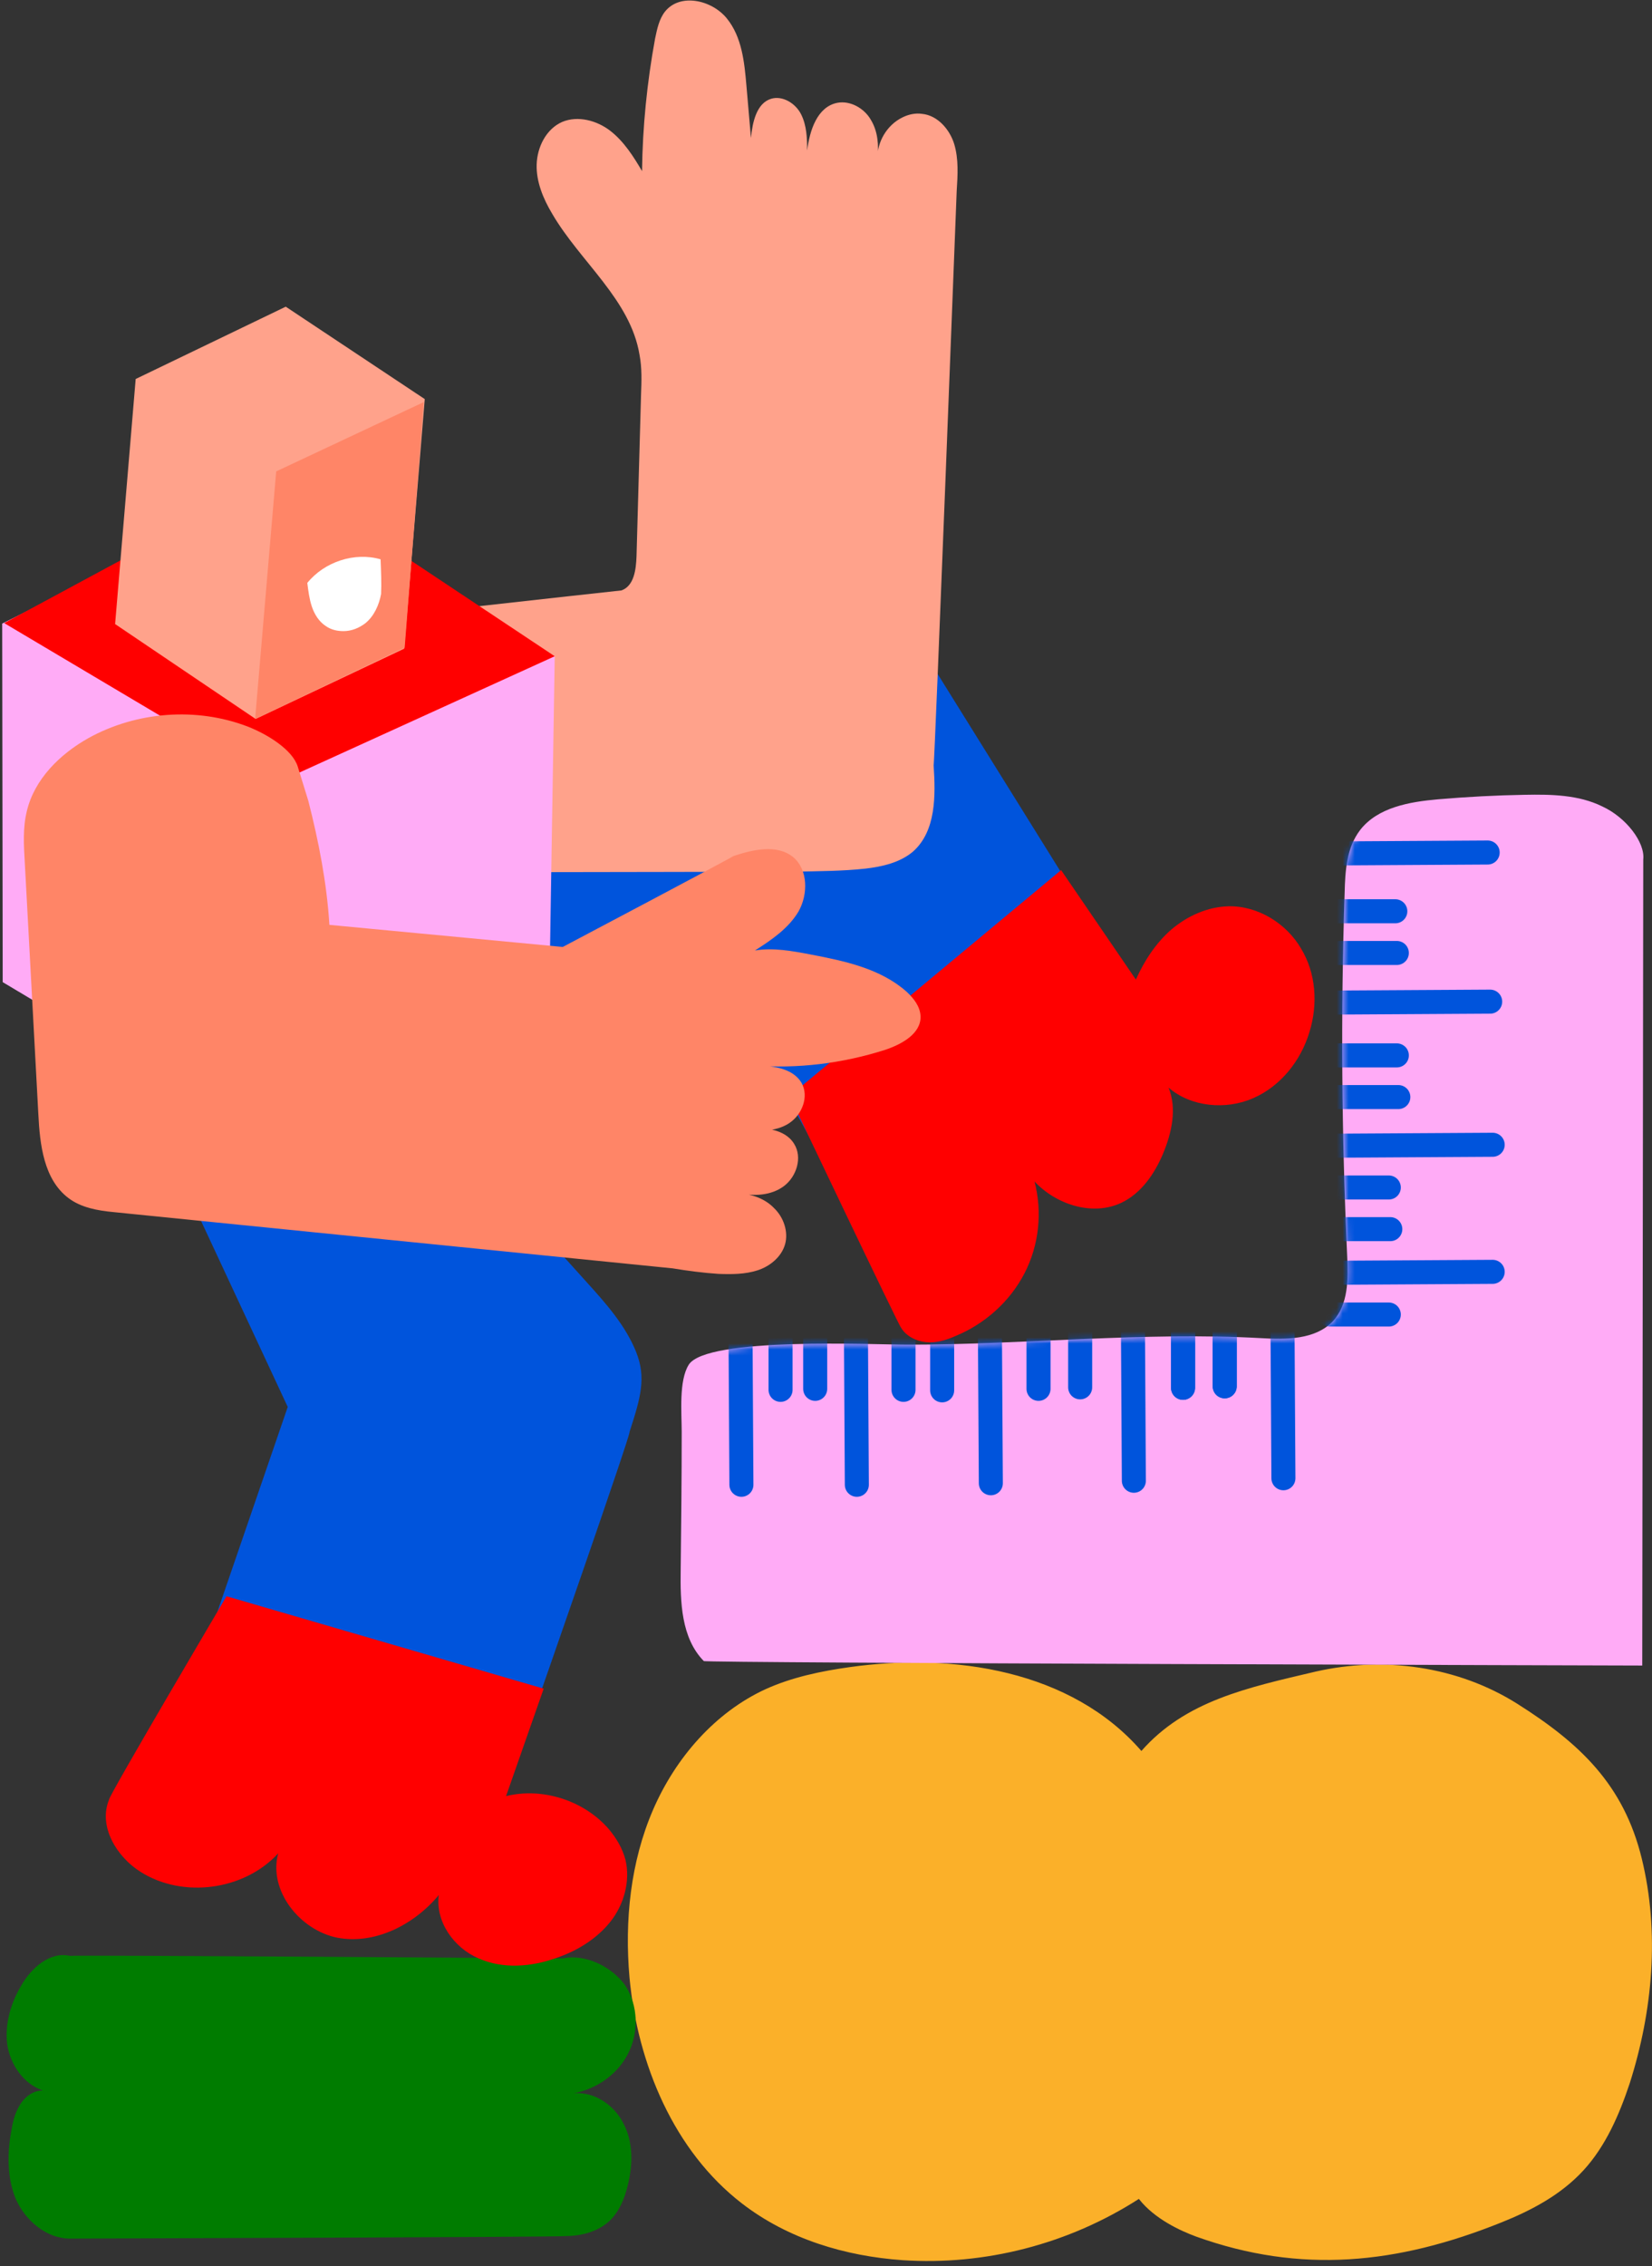 <svg width="275" height="377" viewBox="0 0 275 377" fill="none" xmlns="http://www.w3.org/2000/svg">
<rect x="0" y="0" width="275" height="377" fill="#333333" stroke="none"/>
<path d="M16.654 167.058L47.898 234.058L35.868 269.062L89 284.433C89 284.433 105.207 238.068 104.789 238.235C106.627 232.554 107.63 229.212 105.876 224.868C104.121 220.524 100.947 216.932 97.772 213.423C91.924 206.907 86.076 200.474 80.228 193.958C73.963 186.941 67.614 179.923 60.262 174.159C52.911 168.311 44.306 163.716 35.033 162.296C28.266 161.294 20.413 162.38 16.654 167.058Z" fill="#0054DC"/>
<path d="M53.58 161.051L118.909 160.467L138.875 196.64L186.076 160.299L149.568 101.654L78.892 105.747L53.58 161.051Z" fill="#0054DC"/>
<path d="M190.001 291.29C178.305 277.84 158.756 274.916 141.463 277.339C136.702 278.007 131.856 279.009 127.429 281.014C119.075 284.857 112.475 292.376 108.715 301.064C104.956 309.752 103.954 319.527 104.789 328.967C106.126 343.419 112.224 357.872 123.502 366.56C131.188 372.492 140.712 375.332 150.235 376C163.936 376.919 177.887 373.327 189.583 365.808C192.173 369.15 196.6 371.155 199.107 372.074C216.567 378.339 232.607 376.669 249.9 369.735C254.912 367.73 259.841 365.14 263.6 361.046C267.276 357.037 269.532 351.857 271.286 346.594C275.129 334.564 276.298 321.448 273.291 309.168C270.284 296.887 263.015 290.037 252.573 283.437C242.632 277.171 230.351 275.501 218.989 278.09C207.628 280.764 197.352 282.936 190.001 291.29Z" fill="#FBB029"/>
<path d="M273.543 142.998L273.376 277.081C273.376 277.081 116.82 276.664 117.154 276.33C113.395 272.487 113.228 266.555 113.312 261.125C113.395 253.523 113.479 245.837 113.479 238.235C113.479 235.06 112.977 229.714 114.648 227.04C117.572 222.362 145.558 223.699 151.072 223.699C170.704 223.699 190.336 221.527 209.968 222.613C214.145 222.863 218.907 222.863 221.831 219.856C224.505 217.016 224.421 212.755 224.254 208.912C223.335 188.779 223.168 168.645 223.836 148.512C223.92 144.836 224.17 140.993 226.426 138.069C229.35 134.31 234.613 133.391 239.375 132.973C244.22 132.556 249.066 132.305 253.827 132.222C258.255 132.138 262.766 132.222 266.693 134.143C270.703 135.981 273.877 140.158 273.543 142.998Z" fill="#FFABF6"/>
<mask id="mask0_27_2595" style="mask-type:alpha" maskUnits="userSpaceOnUse" x="113" y="132" width="161" height="146">
<path d="M273.543 142.996L273.375 277.079C273.375 277.079 116.82 276.661 117.154 276.327C113.395 272.484 113.228 266.553 113.311 261.123C113.395 253.521 113.478 245.835 113.478 238.233C113.478 235.058 112.977 229.711 114.648 227.038C117.572 222.36 145.558 223.696 151.072 223.696C170.704 223.696 190.336 221.524 209.968 222.61C214.145 222.861 218.907 222.861 221.831 219.854C224.504 217.013 224.42 212.753 224.253 208.91C223.334 188.776 223.167 168.643 223.836 148.51C223.919 144.834 224.17 140.991 226.425 138.067C229.349 134.308 234.612 133.389 239.374 132.971C244.22 132.553 249.065 132.303 253.827 132.219C258.255 132.136 262.766 132.219 266.692 134.141C270.702 135.979 273.877 140.156 273.543 142.996Z" fill="#FFABF6"/>
</mask>
<g mask="url(#mask0_27_2595)">
<path d="M123.252 218.685L123.419 247.006" stroke="#0054DC" stroke-width="4" stroke-miterlimit="10" stroke-linecap="round"/>
<path d="M142.467 218.685L142.634 247.006" stroke="#0054DC" stroke-width="4" stroke-miterlimit="10" stroke-linecap="round"/>
<path d="M164.771 218.515L164.939 246.752" stroke="#0054DC" stroke-width="4" stroke-miterlimit="10" stroke-linecap="round"/>
<path d="M188.581 218.099L188.748 246.336" stroke="#0054DC" stroke-width="4" stroke-miterlimit="10" stroke-linecap="round"/>
<path d="M213.476 217.683L213.643 245.92" stroke="#0054DC" stroke-width="4" stroke-miterlimit="10" stroke-linecap="round"/>
<path d="M129.935 221.272V221.523V231.214" stroke="#0054DC" stroke-width="4" stroke-miterlimit="10" stroke-linecap="round"/>
<path d="M150.402 221.272V221.523V231.214" stroke="#0054DC" stroke-width="4" stroke-miterlimit="10" stroke-linecap="round"/>
<path d="M179.809 220.856V221.107V230.798" stroke="#0054DC" stroke-width="4" stroke-miterlimit="10" stroke-linecap="round"/>
<path d="M135.701 221.189V231.047" stroke="#0054DC" stroke-width="4" stroke-miterlimit="10" stroke-linecap="round"/>
<path d="M156.836 221.439V231.297" stroke="#0054DC" stroke-width="4" stroke-miterlimit="10" stroke-linecap="round"/>
<path d="M172.876 221.189V231.047" stroke="#0054DC" stroke-width="4" stroke-miterlimit="10" stroke-linecap="round"/>
<path d="M203.87 220.686V220.937V230.628" stroke="#0054DC" stroke-width="4" stroke-miterlimit="10" stroke-linecap="round"/>
<path d="M196.935 221.019V230.877" stroke="#0054DC" stroke-width="4" stroke-miterlimit="10" stroke-linecap="round"/>
<path d="M203.87 220.686V220.937V230.628" stroke="#0054DC" stroke-width="4" stroke-miterlimit="10" stroke-linecap="round"/>
<path d="M196.935 221.019V230.877" stroke="#0054DC" stroke-width="4" stroke-miterlimit="10" stroke-linecap="round"/>
<path d="M221.329 197.55H221.496H231.187" stroke="#0054DC" stroke-width="4" stroke-miterlimit="10" stroke-linecap="round"/>
<path d="M221.58 204.479H231.437" stroke="#0054DC" stroke-width="4" stroke-miterlimit="10" stroke-linecap="round"/>
<path d="M220.158 190.61L248.479 190.443" stroke="#0054DC" stroke-width="4" stroke-miterlimit="10" stroke-linecap="round"/>
<path d="M221.329 218.685H221.496H231.187" stroke="#0054DC" stroke-width="4" stroke-miterlimit="10" stroke-linecap="round"/>
<path d="M220.158 211.749L248.479 211.582" stroke="#0054DC" stroke-width="4" stroke-miterlimit="10" stroke-linecap="round"/>
<path d="M219.741 166.8L248.062 166.633" stroke="#0054DC" stroke-width="4" stroke-miterlimit="10" stroke-linecap="round"/>
<path d="M219.324 141.992L247.645 141.825" stroke="#0054DC" stroke-width="4" stroke-miterlimit="10" stroke-linecap="round"/>
<path d="M222.583 175.575H222.834H232.524" stroke="#0054DC" stroke-width="4" stroke-miterlimit="10" stroke-linecap="round"/>
<path d="M222.833 182.508H232.774" stroke="#0054DC" stroke-width="4" stroke-miterlimit="10" stroke-linecap="round"/>
<path d="M222.331 151.599H222.581H232.272" stroke="#0054DC" stroke-width="4" stroke-miterlimit="10" stroke-linecap="round"/>
<path d="M222.665 158.535H232.523" stroke="#0054DC" stroke-width="4" stroke-miterlimit="10" stroke-linecap="round"/>
</g>
<path d="M93.68 325.794C93.68 325.794 11.726 325.21 11.643 325.377C8.301 324.625 5.21 327.382 3.539 330.306C1.785 333.23 0.782 336.738 1.2 340.08C1.701 343.422 3.873 346.68 7.131 347.766C5.628 347.766 4.291 348.685 3.455 349.938C2.62 351.191 2.202 352.611 1.952 354.115C1.2 357.958 1.116 362.135 2.62 365.811C4.207 369.403 7.716 372.41 11.643 372.41C11.643 372.41 94.431 372.16 94.014 371.993C96.687 371.993 99.444 371.324 101.449 369.486C103.036 367.983 103.955 365.811 104.456 363.722C105.375 360.213 105.459 356.287 103.705 353.112C102.034 349.854 98.274 347.599 94.766 348.35C98.776 347.849 102.535 345.427 104.456 341.834C106.378 338.242 106.294 333.647 104.039 330.222C101.616 326.964 97.272 325.043 93.68 325.794Z" fill="#007C00"/>
<path d="M46.98 104.489C46.98 104.489 103.202 98.223 103.453 98.223C105.542 97.471 105.876 94.798 105.959 92.542C106.21 83.603 106.461 74.581 106.711 65.642C106.795 63.47 106.878 61.215 106.461 59.042C104.957 49.853 96.603 43.587 91.924 35.568C90.421 33.061 89.251 30.221 89.335 27.381C89.418 24.456 90.922 21.449 93.595 20.279C96.185 19.194 99.36 20.029 101.615 21.783C103.871 23.538 105.458 26.044 106.878 28.466C106.962 21.115 107.714 13.68 109.05 6.412C109.385 4.824 109.719 3.154 110.721 1.901C113.227 -1.191 118.49 -0.021 120.997 3.07C123.503 6.161 123.921 10.338 124.255 14.265C124.505 17.189 124.756 20.029 125.007 22.953C125.257 20.363 125.926 17.189 128.348 16.437C130.27 15.852 132.442 17.189 133.361 19.026C134.28 20.864 134.363 22.953 134.363 25.041C134.781 21.7 136.034 17.773 139.376 17.105C141.548 16.687 143.887 18.024 144.973 19.945C146.143 21.867 146.31 24.206 146.059 26.462C145.975 23.621 147.646 20.781 150.236 19.528C151.239 19.026 152.408 18.776 153.494 18.943C156.084 19.194 158.089 21.533 158.841 23.955C159.593 26.462 159.426 29.135 159.258 31.725C159.258 31.725 155.583 127.379 155.416 127.295C155.75 132.391 155.833 138.239 151.99 141.664C149.818 143.502 146.894 144.171 144.054 144.505C140.211 144.923 136.368 144.923 132.525 145.006C104.623 145.09 76.636 145.09 48.734 145.173L46.98 104.489Z" fill="#FFA28B"/>
<path d="M44.307 189.535L0.448 163.387L0.364 103.739L44.892 81.517L92.343 109.169L91.424 166.394L44.307 189.535Z" fill="#FFABF6"/>
<path d="M0.699 103.658L45.728 130.391L92.344 109.172L46.73 78.847L0.699 103.658Z" fill="#FF0000"/>
<path d="M42.553 119.607L19.161 103.818L22.586 63.05L47.565 51.02L70.706 66.392L67.281 107.911L42.553 119.607Z" fill="#FFA28B"/>
<path d="M70.538 66.894L67.364 107.746L42.469 119.609L45.977 78.423L70.538 66.894Z" fill="#FF8567"/>
<path d="M63.353 93.048C59.009 91.795 53.997 93.466 51.156 96.974C51.323 98.311 51.49 99.648 51.908 100.901C52.326 102.154 53.078 103.407 54.247 104.159C55.083 104.744 56.085 104.994 57.171 104.994C58.508 104.994 59.761 104.493 60.847 103.658C62.267 102.488 63.103 100.65 63.437 98.812C63.52 97.058 63.437 95.136 63.353 93.048Z" fill="white"/>
<path d="M90.504 280.924L37.706 265.552C37.706 265.552 17.824 299.219 18.158 299.386C16.32 303.814 19.411 308.91 23.421 311.416C30.438 315.844 40.63 314.507 46.311 308.325C44.64 314.507 49.903 321.107 56.169 322.36C62.434 323.53 68.951 320.188 73.044 315.259C72.459 319.687 75.55 324.031 79.644 325.785C83.737 327.623 88.499 327.206 92.676 325.702C96.101 324.532 99.359 322.527 101.615 319.687C103.871 316.846 104.957 312.92 104.121 309.411C103.62 307.49 102.618 305.819 101.364 304.315C97.271 299.554 90.337 297.298 84.239 298.802L90.504 280.924Z" fill="#FF0000"/>
<path d="M176.636 144.753L131.44 182.347C131.44 182.347 149.735 220.775 149.986 220.859C150.821 222.279 152.492 223.114 154.163 223.282C155.834 223.449 157.505 222.947 159.008 222.279C163.937 220.274 168.114 216.515 170.537 211.836C172.96 207.158 173.545 201.644 172.208 196.548C175.8 200.391 181.899 202.396 186.744 200.057C190.002 198.47 192.174 195.295 193.594 191.954C195.098 188.361 195.934 184.352 194.513 180.926C198.273 184.184 204.121 184.686 208.632 182.681C213.227 180.676 216.568 176.415 217.988 171.653C219.409 167.059 219.074 161.879 216.568 157.785C214.145 153.608 209.384 150.685 204.538 150.768C201.03 150.852 197.688 152.355 195.015 154.611C192.425 156.867 190.503 159.79 189.083 162.965L176.636 144.753Z" fill="#FF0000"/>
<path d="M54.832 153.86L93.678 157.536C93.678 157.536 122.166 142.498 122.082 142.415C125.34 141.329 129.35 140.41 132.024 142.582C134.53 144.671 134.53 148.764 132.943 151.604C131.272 154.445 128.431 156.366 125.675 158.121C128.766 157.619 131.857 158.204 134.948 158.789C140.628 159.875 146.56 161.128 150.904 164.971C152.074 166.057 153.16 167.394 153.243 169.064C153.327 171.988 150.069 173.743 147.312 174.662C140.211 176.917 132.776 177.836 125.34 177.251C128.348 177.251 131.94 177.586 133.444 180.175C134.697 182.431 133.527 185.438 131.355 186.859C129.183 188.279 126.426 188.279 123.92 187.611C126.928 187.527 130.604 187.694 132.191 190.284C133.611 192.539 132.609 195.714 130.52 197.301C128.431 198.889 125.508 199.056 122.918 198.471C125.09 198.638 127.345 199.39 128.849 200.977C130.436 202.481 131.272 204.904 130.687 206.992C130.102 209.081 128.181 210.668 126.092 211.336C124.004 212.005 121.748 212.004 119.576 211.921C117.07 211.754 114.48 211.42 111.974 211.002C111.974 211.002 18.826 201.645 18.909 201.645C16.236 201.395 13.479 200.894 11.391 199.306C7.297 196.215 6.629 190.451 6.378 185.271C5.626 171.32 4.874 157.369 4.123 143.417C3.955 140.577 3.788 137.737 4.457 134.98C5.71 129.633 9.97 125.456 14.732 122.783C22.752 118.355 32.694 117.603 41.215 120.861C44.64 122.198 48.733 124.788 49.569 127.545C49.569 127.545 50.738 131.304 51.323 133.225C53.078 140.076 54.414 147.01 54.832 153.86Z" fill="#FF8567"/>
</svg>
